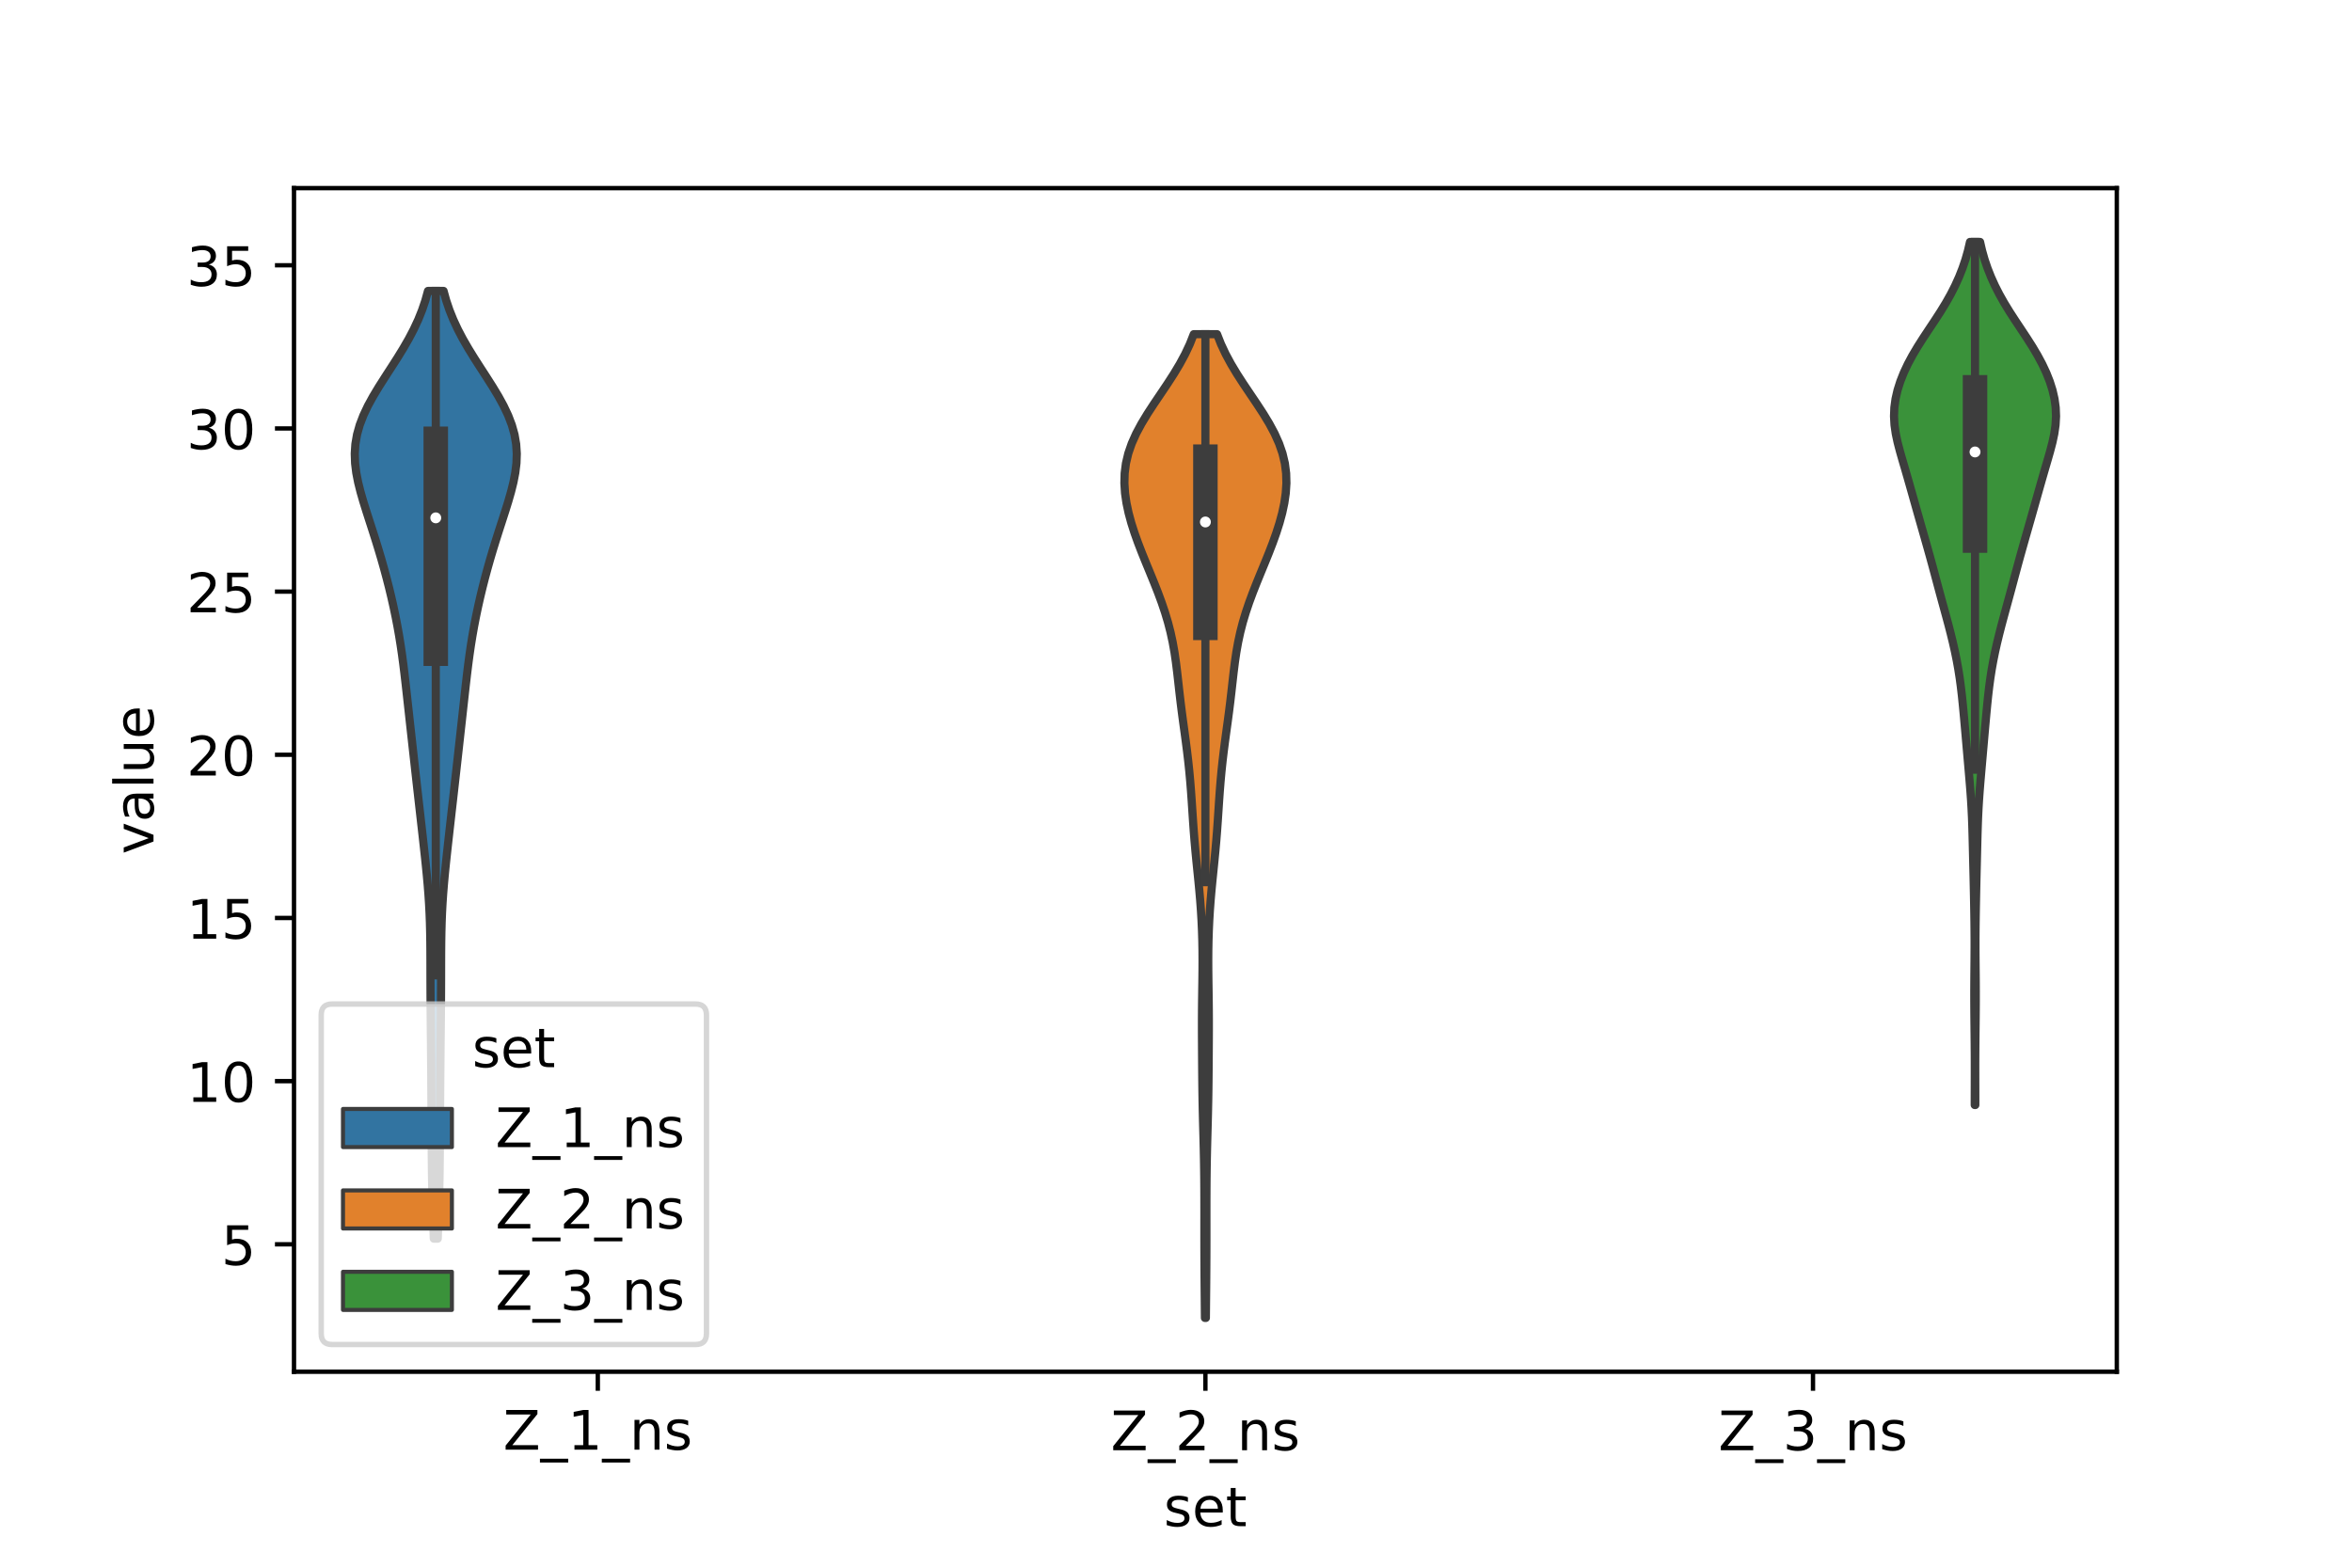 <?xml version="1.0" encoding="utf-8" standalone="no"?>
<!DOCTYPE svg PUBLIC "-//W3C//DTD SVG 1.1//EN"
  "http://www.w3.org/Graphics/SVG/1.1/DTD/svg11.dtd">
<!-- Created with matplotlib (https://matplotlib.org/) -->
<svg height="288pt" version="1.1" viewBox="0 0 432 288" width="432pt" xmlns="http://www.w3.org/2000/svg" xmlns:xlink="http://www.w3.org/1999/xlink">
 <defs>
  <style type="text/css">*{stroke-linecap:butt;stroke-linejoin:round;}</style>
 </defs>
 <g id="figure_1">
  <g id="patch_1">
   <path d="M 0 288 
L 432 288 
L 432 0 
L 0 0 
z
" style="fill:#ffffff;"/>
  </g>
  <g id="axes_1">
   <g id="patch_2">
    <path d="M 54 252 
L 388.8 252 
L 388.8 34.56 
L 54 34.56 
z
" style="fill:#ffffff;"/>
   </g>
   <g id="PolyCollection_1">
    <defs>
     <path d="M 80.403 -60.447 
L 79.677 -60.447 
L 79.613 -62.205 
L 79.55 -63.964 
L 79.492 -65.723 
L 79.44 -67.481 
L 79.397 -69.24 
L 79.362 -70.999 
L 79.335 -72.757 
L 79.314 -74.516 
L 79.297 -76.275 
L 79.284 -78.033 
L 79.272 -79.792 
L 79.261 -81.55 
L 79.25 -83.309 
L 79.24 -85.068 
L 79.23 -86.826 
L 79.219 -88.585 
L 79.207 -90.344 
L 79.193 -92.102 
L 79.178 -93.861 
L 79.161 -95.62 
L 79.143 -97.378 
L 79.124 -99.137 
L 79.107 -100.896 
L 79.091 -102.654 
L 79.079 -104.413 
L 79.07 -106.172 
L 79.064 -107.93 
L 79.061 -109.689 
L 79.058 -111.447 
L 79.051 -113.206 
L 79.037 -114.965 
L 79.009 -116.723 
L 78.964 -118.482 
L 78.897 -120.241 
L 78.805 -121.999 
L 78.688 -123.758 
L 78.549 -125.517 
L 78.389 -127.275 
L 78.214 -129.034 
L 78.029 -130.793 
L 77.837 -132.551 
L 77.641 -134.31 
L 77.443 -136.069 
L 77.243 -137.827 
L 77.044 -139.586 
L 76.844 -141.344 
L 76.645 -143.103 
L 76.447 -144.862 
L 76.25 -146.62 
L 76.054 -148.379 
L 75.859 -150.138 
L 75.664 -151.896 
L 75.469 -153.655 
L 75.274 -155.414 
L 75.08 -157.172 
L 74.886 -158.931 
L 74.692 -160.69 
L 74.495 -162.448 
L 74.291 -164.207 
L 74.075 -165.965 
L 73.841 -167.724 
L 73.584 -169.483 
L 73.301 -171.241 
L 72.989 -173 
L 72.647 -174.759 
L 72.278 -176.517 
L 71.882 -178.276 
L 71.459 -180.035 
L 71.01 -181.793 
L 70.536 -183.552 
L 70.038 -185.311 
L 69.515 -187.069 
L 68.972 -188.828 
L 68.412 -190.587 
L 67.843 -192.345 
L 67.277 -194.104 
L 66.729 -195.862 
L 66.222 -197.621 
L 65.781 -199.38 
L 65.438 -201.138 
L 65.221 -202.897 
L 65.16 -204.656 
L 65.275 -206.414 
L 65.578 -208.173 
L 66.072 -209.932 
L 66.745 -211.69 
L 67.577 -213.449 
L 68.54 -215.208 
L 69.6 -216.966 
L 70.719 -218.725 
L 71.859 -220.484 
L 72.987 -222.242 
L 74.069 -224.001 
L 75.082 -225.759 
L 76.003 -227.518 
L 76.821 -229.277 
L 77.527 -231.035 
L 78.122 -232.794 
L 78.609 -234.553 
L 81.471 -234.553 
L 81.471 -234.553 
L 81.958 -232.794 
L 82.553 -231.035 
L 83.259 -229.277 
L 84.077 -227.518 
L 84.998 -225.759 
L 86.011 -224.001 
L 87.093 -222.242 
L 88.221 -220.484 
L 89.361 -218.725 
L 90.48 -216.966 
L 91.54 -215.208 
L 92.503 -213.449 
L 93.335 -211.69 
L 94.008 -209.932 
L 94.502 -208.173 
L 94.805 -206.414 
L 94.92 -204.656 
L 94.859 -202.897 
L 94.642 -201.138 
L 94.299 -199.38 
L 93.858 -197.621 
L 93.351 -195.862 
L 92.803 -194.104 
L 92.237 -192.345 
L 91.668 -190.587 
L 91.108 -188.828 
L 90.565 -187.069 
L 90.042 -185.311 
L 89.544 -183.552 
L 89.07 -181.793 
L 88.621 -180.035 
L 88.198 -178.276 
L 87.802 -176.517 
L 87.433 -174.759 
L 87.091 -173 
L 86.779 -171.241 
L 86.496 -169.483 
L 86.239 -167.724 
L 86.005 -165.965 
L 85.789 -164.207 
L 85.585 -162.448 
L 85.388 -160.69 
L 85.194 -158.931 
L 85 -157.172 
L 84.806 -155.414 
L 84.611 -153.655 
L 84.416 -151.896 
L 84.221 -150.138 
L 84.026 -148.379 
L 83.83 -146.62 
L 83.633 -144.862 
L 83.435 -143.103 
L 83.236 -141.344 
L 83.036 -139.586 
L 82.837 -137.827 
L 82.637 -136.069 
L 82.439 -134.31 
L 82.243 -132.551 
L 82.051 -130.793 
L 81.866 -129.034 
L 81.691 -127.275 
L 81.531 -125.517 
L 81.392 -123.758 
L 81.275 -121.999 
L 81.183 -120.241 
L 81.116 -118.482 
L 81.071 -116.723 
L 81.043 -114.965 
L 81.029 -113.206 
L 81.022 -111.447 
L 81.019 -109.689 
L 81.016 -107.93 
L 81.01 -106.172 
L 81.001 -104.413 
L 80.989 -102.654 
L 80.973 -100.896 
L 80.956 -99.137 
L 80.937 -97.378 
L 80.919 -95.62 
L 80.902 -93.861 
L 80.887 -92.102 
L 80.873 -90.344 
L 80.861 -88.585 
L 80.85 -86.826 
L 80.84 -85.068 
L 80.83 -83.309 
L 80.819 -81.55 
L 80.808 -79.792 
L 80.796 -78.033 
L 80.783 -76.275 
L 80.766 -74.516 
L 80.745 -72.757 
L 80.718 -70.999 
L 80.683 -69.24 
L 80.64 -67.481 
L 80.588 -65.723 
L 80.53 -63.964 
L 80.467 -62.205 
L 80.403 -60.447 
z
" id="mf6879528fc" style="stroke:#3d3d3d;stroke-width:1.5;"/>
    </defs>
    <g clip-path="url(#p6ef127a35c)">
     <use style="fill:#3274a1;stroke:#3d3d3d;stroke-width:1.5;" x="0" xlink:href="#mf6879528fc" y="288"/>
    </g>
   </g>
   <g id="PolyCollection_2">
    <defs>
     <path d="M 221.486 -45.884 
L 221.314 -45.884 
L 221.297 -47.709 
L 221.279 -49.535 
L 221.261 -51.36 
L 221.245 -53.186 
L 221.232 -55.011 
L 221.222 -56.837 
L 221.215 -58.662 
L 221.212 -60.487 
L 221.212 -62.313 
L 221.213 -64.138 
L 221.213 -65.964 
L 221.21 -67.789 
L 221.203 -69.615 
L 221.19 -71.44 
L 221.168 -73.266 
L 221.138 -75.091 
L 221.099 -76.917 
L 221.053 -78.742 
L 221.004 -80.568 
L 220.956 -82.393 
L 220.912 -84.219 
L 220.876 -86.044 
L 220.848 -87.87 
L 220.827 -89.695 
L 220.811 -91.521 
L 220.797 -93.346 
L 220.785 -95.172 
L 220.774 -96.997 
L 220.767 -98.823 
L 220.767 -100.648 
L 220.777 -102.474 
L 220.796 -104.299 
L 220.821 -106.125 
L 220.848 -107.95 
L 220.868 -109.776 
L 220.875 -111.601 
L 220.864 -113.426 
L 220.831 -115.252 
L 220.773 -117.077 
L 220.689 -118.903 
L 220.58 -120.728 
L 220.445 -122.554 
L 220.287 -124.379 
L 220.112 -126.205 
L 219.927 -128.03 
L 219.742 -129.856 
L 219.566 -131.681 
L 219.404 -133.507 
L 219.259 -135.332 
L 219.129 -137.158 
L 219.008 -138.983 
L 218.888 -140.809 
L 218.759 -142.634 
L 218.613 -144.46 
L 218.446 -146.285 
L 218.254 -148.111 
L 218.038 -149.936 
L 217.802 -151.762 
L 217.555 -153.587 
L 217.305 -155.413 
L 217.062 -157.238 
L 216.834 -159.064 
L 216.621 -160.889 
L 216.417 -162.715 
L 216.21 -164.54 
L 215.982 -166.365 
L 215.715 -168.191 
L 215.39 -170.016 
L 214.996 -171.842 
L 214.526 -173.667 
L 213.979 -175.493 
L 213.363 -177.318 
L 212.688 -179.144 
L 211.969 -180.969 
L 211.223 -182.795 
L 210.471 -184.62 
L 209.732 -186.446 
L 209.027 -188.271 
L 208.374 -190.097 
L 207.791 -191.922 
L 207.295 -193.748 
L 206.905 -195.573 
L 206.639 -197.399 
L 206.52 -199.224 
L 206.569 -201.05 
L 206.804 -202.875 
L 207.237 -204.701 
L 207.868 -206.526 
L 208.685 -208.352 
L 209.663 -210.177 
L 210.769 -212.003 
L 211.96 -213.828 
L 213.191 -215.653 
L 214.418 -217.479 
L 215.597 -219.304 
L 216.693 -221.13 
L 217.679 -222.955 
L 218.536 -224.781 
L 219.257 -226.606 
L 223.543 -226.606 
L 223.543 -226.606 
L 224.264 -224.781 
L 225.121 -222.955 
L 226.107 -221.13 
L 227.203 -219.304 
L 228.382 -217.479 
L 229.609 -215.653 
L 230.84 -213.828 
L 232.031 -212.003 
L 233.137 -210.177 
L 234.115 -208.352 
L 234.932 -206.526 
L 235.563 -204.701 
L 235.996 -202.875 
L 236.231 -201.05 
L 236.28 -199.224 
L 236.161 -197.399 
L 235.895 -195.573 
L 235.505 -193.748 
L 235.009 -191.922 
L 234.426 -190.097 
L 233.773 -188.271 
L 233.068 -186.446 
L 232.329 -184.62 
L 231.577 -182.795 
L 230.831 -180.969 
L 230.112 -179.144 
L 229.437 -177.318 
L 228.821 -175.493 
L 228.274 -173.667 
L 227.804 -171.842 
L 227.41 -170.016 
L 227.085 -168.191 
L 226.818 -166.365 
L 226.59 -164.54 
L 226.383 -162.715 
L 226.179 -160.889 
L 225.966 -159.064 
L 225.738 -157.238 
L 225.495 -155.413 
L 225.245 -153.587 
L 224.998 -151.762 
L 224.762 -149.936 
L 224.546 -148.111 
L 224.354 -146.285 
L 224.187 -144.46 
L 224.041 -142.634 
L 223.912 -140.809 
L 223.792 -138.983 
L 223.671 -137.158 
L 223.541 -135.332 
L 223.396 -133.507 
L 223.234 -131.681 
L 223.058 -129.856 
L 222.873 -128.03 
L 222.688 -126.205 
L 222.513 -124.379 
L 222.355 -122.554 
L 222.22 -120.728 
L 222.111 -118.903 
L 222.027 -117.077 
L 221.969 -115.252 
L 221.936 -113.426 
L 221.925 -111.601 
L 221.932 -109.776 
L 221.952 -107.95 
L 221.979 -106.125 
L 222.004 -104.299 
L 222.023 -102.474 
L 222.033 -100.648 
L 222.033 -98.823 
L 222.026 -96.997 
L 222.015 -95.172 
L 222.003 -93.346 
L 221.989 -91.521 
L 221.973 -89.695 
L 221.952 -87.87 
L 221.924 -86.044 
L 221.888 -84.219 
L 221.844 -82.393 
L 221.796 -80.568 
L 221.747 -78.742 
L 221.701 -76.917 
L 221.662 -75.091 
L 221.632 -73.266 
L 221.61 -71.44 
L 221.597 -69.615 
L 221.59 -67.789 
L 221.587 -65.964 
L 221.587 -64.138 
L 221.588 -62.313 
L 221.588 -60.487 
L 221.585 -58.662 
L 221.578 -56.837 
L 221.568 -55.011 
L 221.555 -53.186 
L 221.539 -51.36 
L 221.521 -49.535 
L 221.503 -47.709 
L 221.486 -45.884 
z
" id="m77b8a67280" style="stroke:#3d3d3d;stroke-width:1.5;"/>
    </defs>
    <g clip-path="url(#p6ef127a35c)">
     <use style="fill:#e1812c;stroke:#3d3d3d;stroke-width:1.5;" x="0" xlink:href="#m77b8a67280" y="288"/>
    </g>
   </g>
   <g id="PolyCollection_3">
    <defs>
     <path d="M 362.814 -85.001 
L 362.706 -85.001 
L 362.707 -86.603 
L 362.711 -88.204 
L 362.715 -89.806 
L 362.717 -91.407 
L 362.716 -93.009 
L 362.709 -94.61 
L 362.697 -96.212 
L 362.681 -97.814 
L 362.663 -99.415 
L 362.646 -101.017 
L 362.632 -102.618 
L 362.624 -104.22 
L 362.623 -105.821 
L 362.63 -107.423 
L 362.642 -109.025 
L 362.658 -110.626 
L 362.671 -112.228 
L 362.679 -113.829 
L 362.679 -115.431 
L 362.669 -117.032 
L 362.651 -118.634 
L 362.627 -120.236 
L 362.599 -121.837 
L 362.568 -123.439 
L 362.534 -125.04 
L 362.499 -126.642 
L 362.461 -128.243 
L 362.422 -129.845 
L 362.384 -131.447 
L 362.345 -133.048 
L 362.305 -134.65 
L 362.258 -136.251 
L 362.199 -137.853 
L 362.122 -139.454 
L 362.026 -141.056 
L 361.912 -142.657 
L 361.784 -144.259 
L 361.647 -145.861 
L 361.508 -147.462 
L 361.368 -149.064 
L 361.228 -150.665 
L 361.088 -152.267 
L 360.948 -153.868 
L 360.805 -155.47 
L 360.659 -157.072 
L 360.506 -158.673 
L 360.34 -160.275 
L 360.152 -161.876 
L 359.936 -163.478 
L 359.685 -165.079 
L 359.396 -166.681 
L 359.07 -168.283 
L 358.711 -169.884 
L 358.322 -171.486 
L 357.91 -173.087 
L 357.481 -174.689 
L 357.043 -176.29 
L 356.604 -177.892 
L 356.169 -179.494 
L 355.739 -181.095 
L 355.311 -182.697 
L 354.879 -184.298 
L 354.439 -185.9 
L 353.99 -187.501 
L 353.536 -189.103 
L 353.079 -190.705 
L 352.622 -192.306 
L 352.167 -193.908 
L 351.715 -195.509 
L 351.263 -197.111 
L 350.81 -198.712 
L 350.353 -200.314 
L 349.888 -201.916 
L 349.418 -203.517 
L 348.961 -205.119 
L 348.543 -206.72 
L 348.2 -208.322 
L 347.97 -209.923 
L 347.88 -211.525 
L 347.943 -213.127 
L 348.162 -214.728 
L 348.53 -216.33 
L 349.037 -217.931 
L 349.672 -219.533 
L 350.425 -221.134 
L 351.285 -222.736 
L 352.236 -224.338 
L 353.256 -225.939 
L 354.315 -227.541 
L 355.381 -229.142 
L 356.418 -230.744 
L 357.398 -232.345 
L 358.3 -233.947 
L 359.115 -235.549 
L 359.837 -237.15 
L 360.469 -238.752 
L 361.011 -240.353 
L 361.465 -241.955 
L 361.835 -243.556 
L 363.685 -243.556 
L 363.685 -243.556 
L 364.055 -241.955 
L 364.509 -240.353 
L 365.051 -238.752 
L 365.683 -237.15 
L 366.405 -235.549 
L 367.22 -233.947 
L 368.122 -232.345 
L 369.102 -230.744 
L 370.139 -229.142 
L 371.205 -227.541 
L 372.264 -225.939 
L 373.284 -224.338 
L 374.235 -222.736 
L 375.095 -221.134 
L 375.848 -219.533 
L 376.483 -217.931 
L 376.99 -216.33 
L 377.358 -214.728 
L 377.577 -213.127 
L 377.64 -211.525 
L 377.55 -209.923 
L 377.32 -208.322 
L 376.977 -206.72 
L 376.559 -205.119 
L 376.102 -203.517 
L 375.632 -201.916 
L 375.167 -200.314 
L 374.71 -198.712 
L 374.257 -197.111 
L 373.805 -195.509 
L 373.353 -193.908 
L 372.898 -192.306 
L 372.441 -190.705 
L 371.984 -189.103 
L 371.53 -187.501 
L 371.081 -185.9 
L 370.641 -184.298 
L 370.209 -182.697 
L 369.781 -181.095 
L 369.351 -179.494 
L 368.916 -177.892 
L 368.477 -176.29 
L 368.039 -174.689 
L 367.61 -173.087 
L 367.198 -171.486 
L 366.809 -169.884 
L 366.45 -168.283 
L 366.124 -166.681 
L 365.835 -165.079 
L 365.584 -163.478 
L 365.368 -161.876 
L 365.18 -160.275 
L 365.014 -158.673 
L 364.861 -157.072 
L 364.715 -155.47 
L 364.572 -153.868 
L 364.432 -152.267 
L 364.292 -150.665 
L 364.152 -149.064 
L 364.012 -147.462 
L 363.873 -145.861 
L 363.736 -144.259 
L 363.608 -142.657 
L 363.494 -141.056 
L 363.398 -139.454 
L 363.321 -137.853 
L 363.262 -136.251 
L 363.215 -134.65 
L 363.175 -133.048 
L 363.136 -131.447 
L 363.098 -129.845 
L 363.059 -128.243 
L 363.021 -126.642 
L 362.986 -125.04 
L 362.952 -123.439 
L 362.921 -121.837 
L 362.893 -120.236 
L 362.869 -118.634 
L 362.851 -117.032 
L 362.841 -115.431 
L 362.841 -113.829 
L 362.849 -112.228 
L 362.862 -110.626 
L 362.878 -109.025 
L 362.89 -107.423 
L 362.897 -105.821 
L 362.896 -104.22 
L 362.888 -102.618 
L 362.874 -101.017 
L 362.857 -99.415 
L 362.839 -97.814 
L 362.823 -96.212 
L 362.811 -94.61 
L 362.804 -93.009 
L 362.803 -91.407 
L 362.805 -89.806 
L 362.809 -88.204 
L 362.813 -86.603 
L 362.814 -85.001 
z
" id="md4761c025d" style="stroke:#3d3d3d;stroke-width:1.5;"/>
    </defs>
    <g clip-path="url(#p6ef127a35c)">
     <use style="fill:#3a923a;stroke:#3d3d3d;stroke-width:1.5;" x="0" xlink:href="#md4761c025d" y="288"/>
    </g>
   </g>
   <g id="patch_3">
    <path clip-path="url(#p6ef127a35c)" d="M 109.8 258.568 
L 109.8 258.568 
L 109.8 258.568 
L 109.8 258.568 
z
" style="fill:#3274a1;stroke:#3d3d3d;stroke-linejoin:miter;stroke-width:0.75;"/>
   </g>
   <g id="patch_4">
    <path clip-path="url(#p6ef127a35c)" d="M 109.8 258.568 
L 109.8 258.568 
L 109.8 258.568 
L 109.8 258.568 
z
" style="fill:#e1812c;stroke:#3d3d3d;stroke-linejoin:miter;stroke-width:0.75;"/>
   </g>
   <g id="patch_5">
    <path clip-path="url(#p6ef127a35c)" d="M 109.8 258.568 
L 109.8 258.568 
L 109.8 258.568 
L 109.8 258.568 
z
" style="fill:#3a923a;stroke:#3d3d3d;stroke-linejoin:miter;stroke-width:0.75;"/>
   </g>
   <g id="matplotlib.axis_1">
    <g id="xtick_1">
     <g id="line2d_1">
      <defs>
       <path d="M 0 0 
L 0 3.5 
" id="m30e5b64669" style="stroke:#000000;stroke-width:0.8;"/>
      </defs>
      <g>
       <use style="stroke:#000000;stroke-width:0.8;" x="109.8" xlink:href="#m30e5b64669" y="252"/>
      </g>
     </g>
     <g id="text_1">
      <!-- Z_1_ns -->
      <g transform="translate(92.42 266.32)scale(0.1 -0.1)">
       <defs>
        <path d="M 5.609 72.906 
L 62.891 72.906 
L 62.891 65.375 
L 16.797 8.297 
L 64.016 8.297 
L 64.016 0 
L 4.5 0 
L 4.5 7.516 
L 50.594 64.594 
L 5.609 64.594 
z
" id="DejaVuSans-90"/>
        <path d="M 50.984 -16.609 
L 50.984 -23.578 
L -0.984 -23.578 
L -0.984 -16.609 
z
" id="DejaVuSans-95"/>
        <path d="M 12.406 8.297 
L 28.516 8.297 
L 28.516 63.922 
L 10.984 60.406 
L 10.984 69.391 
L 28.422 72.906 
L 38.281 72.906 
L 38.281 8.297 
L 54.391 8.297 
L 54.391 0 
L 12.406 0 
z
" id="DejaVuSans-49"/>
        <path d="M 54.891 33.016 
L 54.891 0 
L 45.906 0 
L 45.906 32.719 
Q 45.906 40.484 42.875 44.328 
Q 39.844 48.188 33.797 48.188 
Q 26.516 48.188 22.312 43.547 
Q 18.109 38.922 18.109 30.906 
L 18.109 0 
L 9.078 0 
L 9.078 54.688 
L 18.109 54.688 
L 18.109 46.188 
Q 21.344 51.125 25.703 53.562 
Q 30.078 56 35.797 56 
Q 45.219 56 50.047 50.172 
Q 54.891 44.344 54.891 33.016 
z
" id="DejaVuSans-110"/>
        <path d="M 44.281 53.078 
L 44.281 44.578 
Q 40.484 46.531 36.375 47.5 
Q 32.281 48.484 27.875 48.484 
Q 21.188 48.484 17.844 46.438 
Q 14.5 44.391 14.5 40.281 
Q 14.5 37.156 16.891 35.375 
Q 19.281 33.594 26.516 31.984 
L 29.594 31.297 
Q 39.156 29.25 43.188 25.516 
Q 47.219 21.781 47.219 15.094 
Q 47.219 7.469 41.188 3.016 
Q 35.156 -1.422 24.609 -1.422 
Q 20.219 -1.422 15.453 -0.562 
Q 10.688 0.297 5.422 2 
L 5.422 11.281 
Q 10.406 8.688 15.234 7.391 
Q 20.062 6.109 24.812 6.109 
Q 31.156 6.109 34.562 8.281 
Q 37.984 10.453 37.984 14.406 
Q 37.984 18.062 35.516 20.016 
Q 33.062 21.969 24.703 23.781 
L 21.578 24.516 
Q 13.234 26.266 9.516 29.906 
Q 5.812 33.547 5.812 39.891 
Q 5.812 47.609 11.281 51.797 
Q 16.75 56 26.812 56 
Q 31.781 56 36.172 55.266 
Q 40.578 54.547 44.281 53.078 
z
" id="DejaVuSans-115"/>
       </defs>
       <use xlink:href="#DejaVuSans-90"/>
       <use x="68.506" xlink:href="#DejaVuSans-95"/>
       <use x="118.506" xlink:href="#DejaVuSans-49"/>
       <use x="182.129" xlink:href="#DejaVuSans-95"/>
       <use x="232.129" xlink:href="#DejaVuSans-110"/>
       <use x="295.508" xlink:href="#DejaVuSans-115"/>
      </g>
     </g>
    </g>
    <g id="xtick_2">
     <g id="line2d_2">
      <g>
       <use style="stroke:#000000;stroke-width:0.8;" x="221.4" xlink:href="#m30e5b64669" y="252"/>
      </g>
     </g>
     <g id="text_2">
      <!-- Z_2_ns -->
      <g transform="translate(204.02 266.422)scale(0.1 -0.1)">
       <defs>
        <path d="M 19.188 8.297 
L 53.609 8.297 
L 53.609 0 
L 7.328 0 
L 7.328 8.297 
Q 12.938 14.109 22.625 23.891 
Q 32.328 33.688 34.812 36.531 
Q 39.547 41.844 41.422 45.531 
Q 43.312 49.219 43.312 52.781 
Q 43.312 58.594 39.234 62.25 
Q 35.156 65.922 28.609 65.922 
Q 23.969 65.922 18.812 64.312 
Q 13.672 62.703 7.812 59.422 
L 7.812 69.391 
Q 13.766 71.781 18.938 73 
Q 24.125 74.219 28.422 74.219 
Q 39.75 74.219 46.484 68.547 
Q 53.219 62.891 53.219 53.422 
Q 53.219 48.922 51.531 44.891 
Q 49.859 40.875 45.406 35.406 
Q 44.188 33.984 37.641 27.219 
Q 31.109 20.453 19.188 8.297 
z
" id="DejaVuSans-50"/>
       </defs>
       <use xlink:href="#DejaVuSans-90"/>
       <use x="68.506" xlink:href="#DejaVuSans-95"/>
       <use x="118.506" xlink:href="#DejaVuSans-50"/>
       <use x="182.129" xlink:href="#DejaVuSans-95"/>
       <use x="232.129" xlink:href="#DejaVuSans-110"/>
       <use x="295.508" xlink:href="#DejaVuSans-115"/>
      </g>
     </g>
    </g>
    <g id="xtick_3">
     <g id="line2d_3">
      <g>
       <use style="stroke:#000000;stroke-width:0.8;" x="333" xlink:href="#m30e5b64669" y="252"/>
      </g>
     </g>
     <g id="text_3">
      <!-- Z_3_ns -->
      <g transform="translate(315.62 266.422)scale(0.1 -0.1)">
       <defs>
        <path d="M 40.578 39.312 
Q 47.656 37.797 51.625 33 
Q 55.609 28.219 55.609 21.188 
Q 55.609 10.406 48.188 4.484 
Q 40.766 -1.422 27.094 -1.422 
Q 22.516 -1.422 17.656 -0.516 
Q 12.797 0.391 7.625 2.203 
L 7.625 11.719 
Q 11.719 9.328 16.594 8.109 
Q 21.484 6.891 26.812 6.891 
Q 36.078 6.891 40.938 10.547 
Q 45.797 14.203 45.797 21.188 
Q 45.797 27.641 41.281 31.266 
Q 36.766 34.906 28.719 34.906 
L 20.219 34.906 
L 20.219 43.016 
L 29.109 43.016 
Q 36.375 43.016 40.234 45.922 
Q 44.094 48.828 44.094 54.297 
Q 44.094 59.906 40.109 62.906 
Q 36.141 65.922 28.719 65.922 
Q 24.656 65.922 20.016 65.031 
Q 15.375 64.156 9.812 62.312 
L 9.812 71.094 
Q 15.438 72.656 20.344 73.438 
Q 25.25 74.219 29.594 74.219 
Q 40.828 74.219 47.359 69.109 
Q 53.906 64.016 53.906 55.328 
Q 53.906 49.266 50.438 45.094 
Q 46.969 40.922 40.578 39.312 
z
" id="DejaVuSans-51"/>
       </defs>
       <use xlink:href="#DejaVuSans-90"/>
       <use x="68.506" xlink:href="#DejaVuSans-95"/>
       <use x="118.506" xlink:href="#DejaVuSans-51"/>
       <use x="182.129" xlink:href="#DejaVuSans-95"/>
       <use x="232.129" xlink:href="#DejaVuSans-110"/>
       <use x="295.508" xlink:href="#DejaVuSans-115"/>
      </g>
     </g>
    </g>
    <g id="text_4">
     <!-- set -->
     <g transform="translate(213.759 280.378)scale(0.1 -0.1)">
      <defs>
       <path d="M 56.203 29.594 
L 56.203 25.203 
L 14.891 25.203 
Q 15.484 15.922 20.484 11.062 
Q 25.484 6.203 34.422 6.203 
Q 39.594 6.203 44.453 7.469 
Q 49.312 8.734 54.109 11.281 
L 54.109 2.781 
Q 49.266 0.734 44.188 -0.344 
Q 39.109 -1.422 33.891 -1.422 
Q 20.797 -1.422 13.156 6.188 
Q 5.516 13.812 5.516 26.812 
Q 5.516 40.234 12.766 48.109 
Q 20.016 56 32.328 56 
Q 43.359 56 49.781 48.891 
Q 56.203 41.797 56.203 29.594 
z
M 47.219 32.234 
Q 47.125 39.594 43.094 43.984 
Q 39.062 48.391 32.422 48.391 
Q 24.906 48.391 20.391 44.141 
Q 15.875 39.891 15.188 32.172 
z
" id="DejaVuSans-101"/>
       <path d="M 18.312 70.219 
L 18.312 54.688 
L 36.812 54.688 
L 36.812 47.703 
L 18.312 47.703 
L 18.312 18.016 
Q 18.312 11.328 20.141 9.422 
Q 21.969 7.516 27.594 7.516 
L 36.812 7.516 
L 36.812 0 
L 27.594 0 
Q 17.188 0 13.234 3.875 
Q 9.281 7.766 9.281 18.016 
L 9.281 47.703 
L 2.688 47.703 
L 2.688 54.688 
L 9.281 54.688 
L 9.281 70.219 
z
" id="DejaVuSans-116"/>
      </defs>
      <use xlink:href="#DejaVuSans-115"/>
      <use x="52.1" xlink:href="#DejaVuSans-101"/>
      <use x="113.623" xlink:href="#DejaVuSans-116"/>
     </g>
    </g>
   </g>
   <g id="matplotlib.axis_2">
    <g id="ytick_1">
     <g id="line2d_4">
      <defs>
       <path d="M 0 0 
L -3.5 0 
" id="md274d7bcfb" style="stroke:#000000;stroke-width:0.8;"/>
      </defs>
      <g>
       <use style="stroke:#000000;stroke-width:0.8;" x="54" xlink:href="#md274d7bcfb" y="228.592"/>
      </g>
     </g>
     <g id="text_5">
      <!-- 5 -->
      <g transform="translate(40.638 232.391)scale(0.1 -0.1)">
       <defs>
        <path d="M 10.797 72.906 
L 49.516 72.906 
L 49.516 64.594 
L 19.828 64.594 
L 19.828 46.734 
Q 21.969 47.469 24.109 47.828 
Q 26.266 48.188 28.422 48.188 
Q 40.625 48.188 47.75 41.5 
Q 54.891 34.812 54.891 23.391 
Q 54.891 11.625 47.562 5.094 
Q 40.234 -1.422 26.906 -1.422 
Q 22.312 -1.422 17.547 -0.641 
Q 12.797 0.141 7.719 1.703 
L 7.719 11.625 
Q 12.109 9.234 16.797 8.062 
Q 21.484 6.891 26.703 6.891 
Q 35.156 6.891 40.078 11.328 
Q 45.016 15.766 45.016 23.391 
Q 45.016 31 40.078 35.438 
Q 35.156 39.891 26.703 39.891 
Q 22.75 39.891 18.812 39.016 
Q 14.891 38.141 10.797 36.281 
z
" id="DejaVuSans-53"/>
       </defs>
       <use xlink:href="#DejaVuSans-53"/>
      </g>
     </g>
    </g>
    <g id="ytick_2">
     <g id="line2d_5">
      <g>
       <use style="stroke:#000000;stroke-width:0.8;" x="54" xlink:href="#md274d7bcfb" y="198.616"/>
      </g>
     </g>
     <g id="text_6">
      <!-- 10 -->
      <g transform="translate(34.275 202.415)scale(0.1 -0.1)">
       <defs>
        <path d="M 31.781 66.406 
Q 24.172 66.406 20.328 58.906 
Q 16.5 51.422 16.5 36.375 
Q 16.5 21.391 20.328 13.891 
Q 24.172 6.391 31.781 6.391 
Q 39.453 6.391 43.281 13.891 
Q 47.125 21.391 47.125 36.375 
Q 47.125 51.422 43.281 58.906 
Q 39.453 66.406 31.781 66.406 
z
M 31.781 74.219 
Q 44.047 74.219 50.516 64.516 
Q 56.984 54.828 56.984 36.375 
Q 56.984 17.969 50.516 8.266 
Q 44.047 -1.422 31.781 -1.422 
Q 19.531 -1.422 13.062 8.266 
Q 6.594 17.969 6.594 36.375 
Q 6.594 54.828 13.062 64.516 
Q 19.531 74.219 31.781 74.219 
z
" id="DejaVuSans-48"/>
       </defs>
       <use xlink:href="#DejaVuSans-49"/>
       <use x="63.623" xlink:href="#DejaVuSans-48"/>
      </g>
     </g>
    </g>
    <g id="ytick_3">
     <g id="line2d_6">
      <g>
       <use style="stroke:#000000;stroke-width:0.8;" x="54" xlink:href="#md274d7bcfb" y="168.639"/>
      </g>
     </g>
     <g id="text_7">
      <!-- 15 -->
      <g transform="translate(34.275 172.439)scale(0.1 -0.1)">
       <use xlink:href="#DejaVuSans-49"/>
       <use x="63.623" xlink:href="#DejaVuSans-53"/>
      </g>
     </g>
    </g>
    <g id="ytick_4">
     <g id="line2d_7">
      <g>
       <use style="stroke:#000000;stroke-width:0.8;" x="54" xlink:href="#md274d7bcfb" y="138.663"/>
      </g>
     </g>
     <g id="text_8">
      <!-- 20 -->
      <g transform="translate(34.275 142.462)scale(0.1 -0.1)">
       <use xlink:href="#DejaVuSans-50"/>
       <use x="63.623" xlink:href="#DejaVuSans-48"/>
      </g>
     </g>
    </g>
    <g id="ytick_5">
     <g id="line2d_8">
      <g>
       <use style="stroke:#000000;stroke-width:0.8;" x="54" xlink:href="#md274d7bcfb" y="108.687"/>
      </g>
     </g>
     <g id="text_9">
      <!-- 25 -->
      <g transform="translate(34.275 112.486)scale(0.1 -0.1)">
       <use xlink:href="#DejaVuSans-50"/>
       <use x="63.623" xlink:href="#DejaVuSans-53"/>
      </g>
     </g>
    </g>
    <g id="ytick_6">
     <g id="line2d_9">
      <g>
       <use style="stroke:#000000;stroke-width:0.8;" x="54" xlink:href="#md274d7bcfb" y="78.711"/>
      </g>
     </g>
     <g id="text_10">
      <!-- 30 -->
      <g transform="translate(34.275 82.51)scale(0.1 -0.1)">
       <use xlink:href="#DejaVuSans-51"/>
       <use x="63.623" xlink:href="#DejaVuSans-48"/>
      </g>
     </g>
    </g>
    <g id="ytick_7">
     <g id="line2d_10">
      <g>
       <use style="stroke:#000000;stroke-width:0.8;" x="54" xlink:href="#md274d7bcfb" y="48.735"/>
      </g>
     </g>
     <g id="text_11">
      <!-- 35 -->
      <g transform="translate(34.275 52.534)scale(0.1 -0.1)">
       <use xlink:href="#DejaVuSans-51"/>
       <use x="63.623" xlink:href="#DejaVuSans-53"/>
      </g>
     </g>
    </g>
    <g id="text_12">
     <!-- value -->
     <g transform="translate(28.195 156.938)rotate(-90)scale(0.1 -0.1)">
      <defs>
       <path d="M 2.984 54.688 
L 12.5 54.688 
L 29.594 8.797 
L 46.688 54.688 
L 56.203 54.688 
L 35.688 0 
L 23.484 0 
z
" id="DejaVuSans-118"/>
       <path d="M 34.281 27.484 
Q 23.391 27.484 19.188 25 
Q 14.984 22.516 14.984 16.5 
Q 14.984 11.719 18.141 8.906 
Q 21.297 6.109 26.703 6.109 
Q 34.188 6.109 38.703 11.406 
Q 43.219 16.703 43.219 25.484 
L 43.219 27.484 
z
M 52.203 31.203 
L 52.203 0 
L 43.219 0 
L 43.219 8.297 
Q 40.141 3.328 35.547 0.953 
Q 30.953 -1.422 24.312 -1.422 
Q 15.922 -1.422 10.953 3.297 
Q 6 8.016 6 15.922 
Q 6 25.141 12.172 29.828 
Q 18.359 34.516 30.609 34.516 
L 43.219 34.516 
L 43.219 35.406 
Q 43.219 41.609 39.141 45 
Q 35.062 48.391 27.688 48.391 
Q 23 48.391 18.547 47.266 
Q 14.109 46.141 10.016 43.891 
L 10.016 52.203 
Q 14.938 54.109 19.578 55.047 
Q 24.219 56 28.609 56 
Q 40.484 56 46.344 49.844 
Q 52.203 43.703 52.203 31.203 
z
" id="DejaVuSans-97"/>
       <path d="M 9.422 75.984 
L 18.406 75.984 
L 18.406 0 
L 9.422 0 
z
" id="DejaVuSans-108"/>
       <path d="M 8.5 21.578 
L 8.5 54.688 
L 17.484 54.688 
L 17.484 21.922 
Q 17.484 14.156 20.5 10.266 
Q 23.531 6.391 29.594 6.391 
Q 36.859 6.391 41.078 11.031 
Q 45.312 15.672 45.312 23.688 
L 45.312 54.688 
L 54.297 54.688 
L 54.297 0 
L 45.312 0 
L 45.312 8.406 
Q 42.047 3.422 37.719 1 
Q 33.406 -1.422 27.688 -1.422 
Q 18.266 -1.422 13.375 4.438 
Q 8.5 10.297 8.5 21.578 
z
M 31.109 56 
z
" id="DejaVuSans-117"/>
      </defs>
      <use xlink:href="#DejaVuSans-118"/>
      <use x="59.18" xlink:href="#DejaVuSans-97"/>
      <use x="120.459" xlink:href="#DejaVuSans-108"/>
      <use x="148.242" xlink:href="#DejaVuSans-117"/>
      <use x="211.621" xlink:href="#DejaVuSans-101"/>
     </g>
    </g>
   </g>
   <g id="line2d_11">
    <path clip-path="url(#p6ef127a35c)" d="M 80.04 179.185 
L 80.04 53.447 
" style="fill:none;stroke:#3d3d3d;stroke-linecap:square;stroke-width:1.5;"/>
   </g>
   <g id="line2d_12">
    <path clip-path="url(#p6ef127a35c)" d="M 80.04 120.095 
L 80.04 80.608 
" style="fill:none;stroke:#3d3d3d;stroke-linecap:square;stroke-width:4.5;"/>
   </g>
   <g id="line2d_13">
    <path clip-path="url(#p6ef127a35c)" d="M 221.4 162.059 
L 221.4 61.394 
" style="fill:none;stroke:#3d3d3d;stroke-linecap:square;stroke-width:1.5;"/>
   </g>
   <g id="line2d_14">
    <path clip-path="url(#p6ef127a35c)" d="M 221.4 115.343 
L 221.4 83.891 
" style="fill:none;stroke:#3d3d3d;stroke-linecap:square;stroke-width:4.5;"/>
   </g>
   <g id="line2d_15">
    <path clip-path="url(#p6ef127a35c)" d="M 362.76 141.394 
L 362.76 44.444 
" style="fill:none;stroke:#3d3d3d;stroke-linecap:square;stroke-width:1.5;"/>
   </g>
   <g id="line2d_16">
    <path clip-path="url(#p6ef127a35c)" d="M 362.76 99.314 
L 362.76 71.155 
" style="fill:none;stroke:#3d3d3d;stroke-linecap:square;stroke-width:4.5;"/>
   </g>
   <g id="patch_6">
    <path d="M 54 252 
L 54 34.56 
" style="fill:none;stroke:#000000;stroke-linecap:square;stroke-linejoin:miter;stroke-width:0.8;"/>
   </g>
   <g id="patch_7">
    <path d="M 388.8 252 
L 388.8 34.56 
" style="fill:none;stroke:#000000;stroke-linecap:square;stroke-linejoin:miter;stroke-width:0.8;"/>
   </g>
   <g id="patch_8">
    <path d="M 54 252 
L 388.8 252 
" style="fill:none;stroke:#000000;stroke-linecap:square;stroke-linejoin:miter;stroke-width:0.8;"/>
   </g>
   <g id="patch_9">
    <path d="M 54 34.56 
L 388.8 34.56 
" style="fill:none;stroke:#000000;stroke-linecap:square;stroke-linejoin:miter;stroke-width:0.8;"/>
   </g>
   <g id="PathCollection_1">
    <defs>
     <path d="M 0 1.5 
C 0.398 1.5 0.779 1.342 1.061 1.061 
C 1.342 0.779 1.5 0.398 1.5 0 
C 1.5 -0.398 1.342 -0.779 1.061 -1.061 
C 0.779 -1.342 0.398 -1.5 0 -1.5 
C -0.398 -1.5 -0.779 -1.342 -1.061 -1.061 
C -1.342 -0.779 -1.5 -0.398 -1.5 0 
C -1.5 0.398 -1.342 0.779 -1.061 1.061 
C -0.779 1.342 -0.398 1.5 0 1.5 
z
" id="m4ed7c5d061" style="stroke:#3d3d3d;"/>
    </defs>
    <g clip-path="url(#p6ef127a35c)">
     <use style="fill:#ffffff;stroke:#3d3d3d;" x="80.04" xlink:href="#m4ed7c5d061" y="95.134"/>
    </g>
   </g>
   <g id="PathCollection_2">
    <g clip-path="url(#p6ef127a35c)">
     <use style="fill:#ffffff;stroke:#3d3d3d;" x="221.4" xlink:href="#m4ed7c5d061" y="95.892"/>
    </g>
   </g>
   <g id="PathCollection_3">
    <g clip-path="url(#p6ef127a35c)">
     <use style="fill:#ffffff;stroke:#3d3d3d;" x="362.76" xlink:href="#m4ed7c5d061" y="83.027"/>
    </g>
   </g>
   <g id="legend_1">
    <g id="patch_10">
     <path d="M 61 247 
L 127.759 247 
Q 129.759 247 129.759 245 
L 129.759 186.453 
Q 129.759 184.453 127.759 184.453 
L 61 184.453 
Q 59 184.453 59 186.453 
L 59 245 
Q 59 247 61 247 
z
" style="fill:#ffffff;opacity:0.8;stroke:#cccccc;stroke-linejoin:miter;"/>
    </g>
    <g id="text_13">
     <!-- set -->
     <g transform="translate(86.738 196.052)scale(0.1 -0.1)">
      <use xlink:href="#DejaVuSans-115"/>
      <use x="52.1" xlink:href="#DejaVuSans-101"/>
      <use x="113.623" xlink:href="#DejaVuSans-116"/>
     </g>
    </g>
    <g id="patch_11">
     <path d="M 63 210.73 
L 83 210.73 
L 83 203.73 
L 63 203.73 
z
" style="fill:#3274a1;stroke:#3d3d3d;stroke-linejoin:miter;stroke-width:0.75;"/>
    </g>
    <g id="text_14">
     <!-- Z_1_ns -->
     <g transform="translate(91 210.73)scale(0.1 -0.1)">
      <use xlink:href="#DejaVuSans-90"/>
      <use x="68.506" xlink:href="#DejaVuSans-95"/>
      <use x="118.506" xlink:href="#DejaVuSans-49"/>
      <use x="182.129" xlink:href="#DejaVuSans-95"/>
      <use x="232.129" xlink:href="#DejaVuSans-110"/>
      <use x="295.508" xlink:href="#DejaVuSans-115"/>
     </g>
    </g>
    <g id="patch_12">
     <path d="M 63 225.686 
L 83 225.686 
L 83 218.686 
L 63 218.686 
z
" style="fill:#e1812c;stroke:#3d3d3d;stroke-linejoin:miter;stroke-width:0.75;"/>
    </g>
    <g id="text_15">
     <!-- Z_2_ns -->
     <g transform="translate(91 225.686)scale(0.1 -0.1)">
      <use xlink:href="#DejaVuSans-90"/>
      <use x="68.506" xlink:href="#DejaVuSans-95"/>
      <use x="118.506" xlink:href="#DejaVuSans-50"/>
      <use x="182.129" xlink:href="#DejaVuSans-95"/>
      <use x="232.129" xlink:href="#DejaVuSans-110"/>
      <use x="295.508" xlink:href="#DejaVuSans-115"/>
     </g>
    </g>
    <g id="patch_13">
     <path d="M 63 240.642 
L 83 240.642 
L 83 233.642 
L 63 233.642 
z
" style="fill:#3a923a;stroke:#3d3d3d;stroke-linejoin:miter;stroke-width:0.75;"/>
    </g>
    <g id="text_16">
     <!-- Z_3_ns -->
     <g transform="translate(91 240.642)scale(0.1 -0.1)">
      <use xlink:href="#DejaVuSans-90"/>
      <use x="68.506" xlink:href="#DejaVuSans-95"/>
      <use x="118.506" xlink:href="#DejaVuSans-51"/>
      <use x="182.129" xlink:href="#DejaVuSans-95"/>
      <use x="232.129" xlink:href="#DejaVuSans-110"/>
      <use x="295.508" xlink:href="#DejaVuSans-115"/>
     </g>
    </g>
   </g>
  </g>
 </g>
 <defs>
  <clipPath id="p6ef127a35c">
   <rect height="217.44" width="334.8" x="54" y="34.56"/>
  </clipPath>
 </defs>
</svg>
